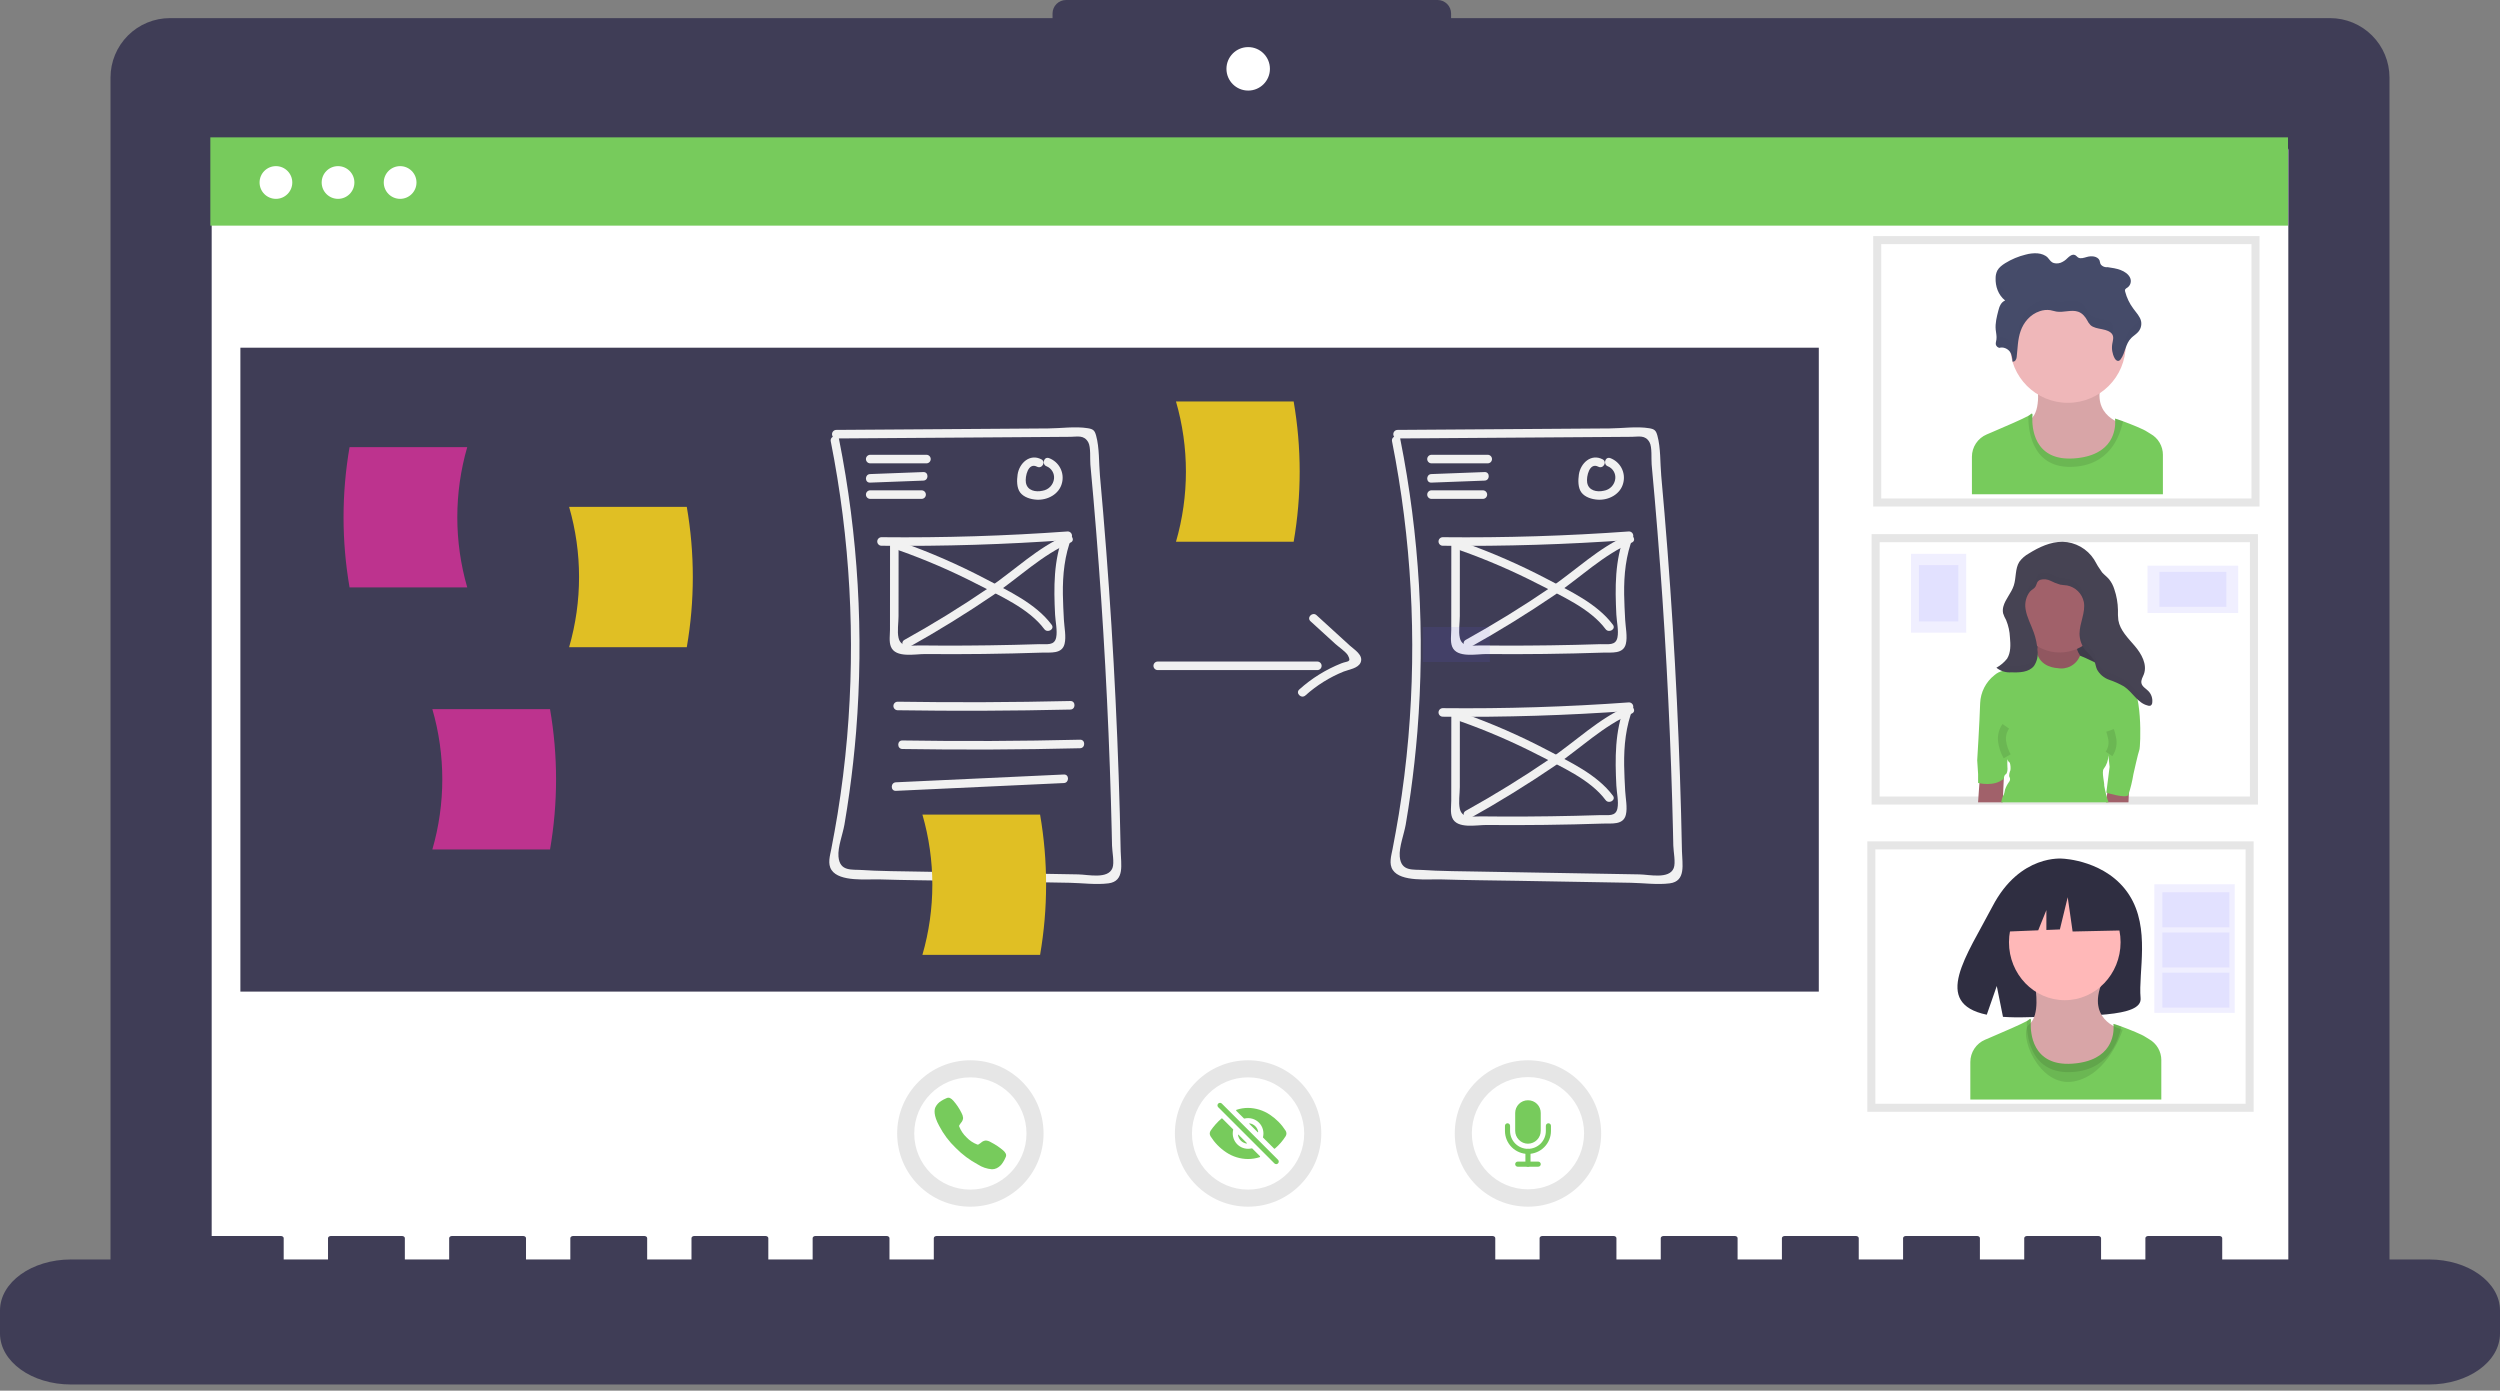 <svg width="311" height="173" viewBox="0 0 311 173" fill="none" xmlns="http://www.w3.org/2000/svg">
<rect x="0" y="0" width="311" height="173" fill="#808080" stroke="none"/>
<path d="M289.857 2.254H180.515V1.681C180.515 1.235 180.338 0.808 180.023 0.492C179.708 0.177 179.28 0 178.834 0H132.617C132.171 7.0813e-06 131.743 0.177 131.428 0.492C131.113 0.808 130.936 1.235 130.936 1.681V2.254H21.143C19.182 2.254 17.301 3.033 15.914 4.42C14.527 5.807 13.747 7.688 13.747 9.65V159.372C13.747 161.334 14.527 163.215 15.914 164.602C17.301 165.989 19.182 166.768 21.143 166.768H289.857C291.818 166.768 293.7 165.989 295.087 164.602C296.474 163.215 297.253 161.334 297.253 159.372V9.65C297.253 7.688 296.474 5.807 295.087 4.42C293.7 3.033 291.818 2.254 289.857 2.254V2.254Z" fill="#3F3D56"/>
<path d="M27.025 17.994C26.842 17.995 26.666 18.068 26.536 18.198C26.406 18.327 26.333 18.503 26.333 18.687V160.702C26.334 160.885 26.406 161.061 26.536 161.191C26.666 161.32 26.842 161.393 27.025 161.394H283.975C284.158 161.393 284.334 161.32 284.464 161.191C284.594 161.061 284.667 160.885 284.667 160.702V18.687C284.667 18.503 284.594 18.327 284.464 18.197C284.334 18.068 284.158 17.995 283.975 17.994H27.025Z" fill="white"/>
<path d="M155.275 11.268C156.768 11.268 157.979 10.057 157.979 8.564C157.979 7.07 156.768 5.859 155.275 5.859C153.781 5.859 152.571 7.07 152.571 8.564C152.571 10.057 153.781 11.268 155.275 11.268Z" fill="white"/>
<path d="M302.177 156.678H276.444V154.02C276.444 153.874 276.28 153.756 276.077 153.756H267.254C267.051 153.756 266.886 153.874 266.886 154.02V156.678H261.372V154.02C261.372 153.874 261.208 153.756 261.005 153.756H252.182C251.979 153.756 251.814 153.874 251.814 154.02V156.678H246.3V154.02C246.3 153.874 246.136 153.756 245.933 153.756H237.11C236.907 153.756 236.742 153.874 236.742 154.02V156.678H231.228V154.02C231.228 153.874 231.064 153.756 230.861 153.756H222.038C221.835 153.756 221.67 153.874 221.67 154.02V156.678H216.156V154.02C216.156 153.874 215.991 153.756 215.788 153.756H206.966C206.763 153.756 206.598 153.874 206.598 154.02V156.678H201.084V154.02C201.084 153.874 200.919 153.756 200.716 153.756H191.894C191.691 153.756 191.526 153.874 191.526 154.02V156.678H186.012V154.02C186.012 153.874 185.847 153.756 185.644 153.756H116.533C116.33 153.756 116.165 153.874 116.165 154.02V156.678H110.651V154.02C110.651 153.874 110.487 153.756 110.284 153.756H101.461C101.258 153.756 101.093 153.874 101.093 154.02V156.678H95.579V154.02C95.579 153.874 95.415 153.756 95.212 153.756H86.389C86.186 153.756 86.021 153.874 86.021 154.02V156.678H80.507V154.02C80.507 153.874 80.343 153.756 80.139 153.756H71.317C71.114 153.756 70.949 153.874 70.949 154.02V156.678H65.435V154.02C65.435 153.874 65.27 153.756 65.067 153.756H56.245C56.042 153.756 55.877 153.874 55.877 154.02V156.678H50.363V154.02C50.363 153.874 50.198 153.756 49.995 153.756H41.173C40.969 153.756 40.805 153.874 40.805 154.02V156.678H35.291V154.02C35.291 153.874 35.126 153.756 34.923 153.756H26.101C25.897 153.756 25.733 153.874 25.733 154.02V156.678H8.823C3.95 156.678 0 159.517 0 163.02V165.888C0 169.391 3.95 172.23 8.823 172.23H302.177C307.05 172.23 311 169.391 311 165.888V163.02C311 159.517 307.05 156.678 302.177 156.678Z" fill="#3F3D56"/>
<path d="M226.259 43.254H29.904V123.355H226.259V43.254Z" fill="#3F3D56"/>
<path d="M58.125 73.075H43.486C42.487 67.299 42.487 61.395 43.486 55.62H58.125C56.476 61.321 56.476 67.373 58.125 73.075V73.075Z" fill="#BD338E"/>
<path d="M70.798 80.509H85.437C86.436 74.734 86.436 68.83 85.437 63.055H70.798C72.447 68.756 72.447 74.808 70.798 80.509V80.509Z" fill="#E0BF24"/>
<path d="M103.347 54.903C105.751 67.017 106.436 79.411 105.38 91.717C105.103 94.921 104.706 98.112 104.191 101.289C103.956 102.733 103.689 104.171 103.414 105.608C103.256 106.431 102.925 107.457 103.443 108.232C104.452 109.742 107.908 109.348 109.431 109.397C112.6 109.499 115.773 109.517 118.942 109.572L128.478 109.738L133.07 109.818C134.634 109.846 136.347 110.088 137.899 109.888C139.942 109.625 139.444 107.486 139.413 105.896C139.352 102.754 139.268 99.613 139.162 96.472C138.741 84.026 137.965 71.598 136.835 59.189C136.691 57.606 136.781 55.712 136.354 54.181C136.182 53.562 136.01 53.383 135.338 53.272C133.799 53.018 131.964 53.286 130.407 53.297L125.198 53.333L104.018 53.48C103.88 53.485 103.75 53.543 103.654 53.642C103.558 53.742 103.504 53.874 103.504 54.012C103.504 54.15 103.558 54.282 103.654 54.382C103.75 54.481 103.88 54.539 104.018 54.544L121.379 54.423L129.018 54.37L133.184 54.34C134.041 54.335 134.841 54.075 135.378 55.017C135.718 55.614 135.579 57.105 135.643 57.798C136.681 68.923 137.433 80.07 137.901 91.239C138.018 94.029 138.117 96.821 138.198 99.613C138.231 100.777 138.262 101.94 138.29 103.104C138.306 103.802 138.322 104.5 138.336 105.198C138.351 105.918 138.649 107.33 138.387 107.991C137.83 109.402 135.344 108.795 134.129 108.774L129.891 108.7L121.415 108.552L112.938 108.404C111.537 108.379 110.134 108.369 108.733 108.309C108.269 108.289 107.803 108.267 107.339 108.234C105.958 108.135 104.47 108.462 104.306 106.553C104.205 105.374 104.849 103.749 105.05 102.57C105.278 101.239 105.484 99.905 105.67 98.567C106.017 96.068 106.294 93.56 106.5 91.044C107.473 78.862 106.757 66.605 104.372 54.62C104.24 53.949 103.215 54.233 103.347 54.903V54.903Z" fill="#F1F1F1"/>
<path d="M173.17 54.903C175.574 67.017 176.259 79.411 175.203 91.717C174.926 94.921 174.529 98.112 174.014 101.289C173.779 102.733 173.512 104.171 173.237 105.608C173.079 106.431 172.748 107.457 173.266 108.232C174.275 109.742 177.731 109.348 179.254 109.397C182.423 109.499 185.596 109.517 188.765 109.572L198.301 109.738L202.893 109.818C204.457 109.846 206.17 110.088 207.722 109.888C209.765 109.625 209.267 107.486 209.236 105.896C209.175 102.754 209.091 99.613 208.985 96.472C208.564 84.026 207.788 71.598 206.658 59.189C206.514 57.606 206.604 55.712 206.177 54.181C206.005 53.562 205.833 53.383 205.161 53.272C203.622 53.018 201.787 53.286 200.23 53.297L195.021 53.333L173.841 53.48C173.703 53.485 173.573 53.543 173.477 53.642C173.381 53.742 173.327 53.874 173.327 54.012C173.327 54.15 173.381 54.282 173.477 54.382C173.573 54.481 173.703 54.539 173.841 54.544L191.202 54.423L198.841 54.37L203.007 54.34C203.864 54.335 204.664 54.075 205.201 55.017C205.541 55.614 205.402 57.105 205.466 57.798C206.504 68.923 207.256 80.07 207.724 91.239C207.841 94.029 207.94 96.821 208.021 99.613C208.054 100.777 208.085 101.94 208.113 103.104C208.129 103.802 208.145 104.5 208.159 105.198C208.174 105.918 208.472 107.33 208.211 107.991C207.653 109.402 205.168 108.795 203.952 108.774L199.714 108.7L191.238 108.552L182.761 108.404C181.36 108.379 179.957 108.369 178.556 108.309C178.092 108.289 177.626 108.267 177.162 108.234C175.781 108.135 174.293 108.462 174.129 106.553C174.028 105.374 174.672 103.749 174.873 102.57C175.101 101.239 175.307 99.905 175.493 98.567C175.84 96.068 176.117 93.56 176.323 91.044C177.296 78.862 176.58 66.605 174.195 54.62C174.063 53.949 173.038 54.233 173.17 54.903V54.903Z" fill="#F1F1F1"/>
<path d="M108.236 57.64H115.269C115.407 57.635 115.537 57.577 115.633 57.478C115.729 57.379 115.782 57.246 115.782 57.108C115.782 56.97 115.729 56.838 115.633 56.739C115.537 56.639 115.407 56.581 115.269 56.576H108.236C108.098 56.581 107.968 56.639 107.872 56.739C107.776 56.838 107.722 56.97 107.722 57.108C107.722 57.246 107.776 57.379 107.872 57.478C107.968 57.577 108.098 57.635 108.236 57.64V57.64Z" fill="#F1F1F1"/>
<path d="M108.235 60.038L114.865 59.788C115.547 59.762 115.55 58.698 114.865 58.724L108.235 58.975C107.553 59.001 107.55 60.064 108.235 60.038Z" fill="#F1F1F1"/>
<path d="M108.236 62.06H114.666C114.804 62.056 114.934 61.998 115.03 61.898C115.126 61.799 115.179 61.667 115.179 61.529C115.179 61.391 115.126 61.258 115.03 61.159C114.934 61.06 114.804 61.002 114.666 60.997H108.236C108.098 61.002 107.968 61.06 107.872 61.159C107.776 61.258 107.722 61.391 107.722 61.529C107.722 61.667 107.776 61.799 107.872 61.898C107.968 61.998 108.098 62.056 108.236 62.06V62.06Z" fill="#F1F1F1"/>
<path d="M129.544 57.14C128.101 56.387 126.791 57.625 126.588 59.04C126.488 59.732 126.467 60.678 126.907 61.265C127.358 61.865 128.223 62.117 128.942 62.161C130.315 62.246 131.775 61.48 132.113 60.075C132.272 59.451 132.194 58.79 131.895 58.22C131.595 57.65 131.096 57.211 130.492 56.987C129.844 56.763 129.565 57.79 130.209 58.013C130.507 58.137 130.757 58.354 130.921 58.633C131.085 58.911 131.155 59.235 131.119 59.556C131.076 59.926 130.915 60.271 130.658 60.54C130.402 60.809 130.064 60.987 129.698 61.047C128.82 61.249 127.791 61.032 127.622 60.042C127.495 59.301 127.897 57.479 129.007 58.058C129.613 58.374 130.151 57.457 129.544 57.14V57.14Z" fill="#F1F1F1"/>
<path d="M178.059 57.64H185.092C185.23 57.635 185.36 57.577 185.456 57.478C185.552 57.379 185.605 57.246 185.605 57.108C185.605 56.97 185.552 56.838 185.456 56.739C185.36 56.639 185.23 56.581 185.092 56.576H178.059C177.921 56.581 177.791 56.639 177.695 56.739C177.599 56.838 177.545 56.97 177.545 57.108C177.545 57.246 177.599 57.379 177.695 57.478C177.791 57.577 177.921 57.635 178.059 57.64V57.64Z" fill="#F1F1F1"/>
<path d="M178.058 60.038L184.687 59.788C185.369 59.762 185.373 58.698 184.687 58.724L178.058 58.975C177.376 59.001 177.373 60.064 178.058 60.038Z" fill="#F1F1F1"/>
<path d="M178.059 62.06H184.489C184.627 62.056 184.757 61.998 184.853 61.898C184.949 61.799 185.002 61.667 185.002 61.529C185.002 61.391 184.949 61.258 184.853 61.159C184.757 61.06 184.627 61.002 184.489 60.997H178.059C177.921 61.002 177.791 61.06 177.695 61.159C177.599 61.258 177.545 61.391 177.545 61.529C177.545 61.667 177.599 61.799 177.695 61.898C177.791 61.998 177.921 62.056 178.059 62.06V62.06Z" fill="#F1F1F1"/>
<path d="M199.367 57.14C197.924 56.387 196.614 57.625 196.41 59.04C196.311 59.732 196.289 60.678 196.73 61.265C197.18 61.865 198.046 62.117 198.765 62.161C200.137 62.246 201.598 61.48 201.935 60.075C202.095 59.451 202.017 58.79 201.718 58.22C201.418 57.65 200.918 57.211 200.314 56.987C199.666 56.763 199.388 57.79 200.032 58.013C200.33 58.137 200.58 58.354 200.744 58.633C200.908 58.911 200.977 59.235 200.941 59.556C200.899 59.926 200.737 60.271 200.481 60.54C200.224 60.809 199.887 60.987 199.52 61.047C198.643 61.249 197.614 61.032 197.445 60.042C197.318 59.301 197.72 57.479 198.83 58.058C199.436 58.374 199.974 57.457 199.367 57.14V57.14Z" fill="#F1F1F1"/>
<path d="M109.643 67.891C117.378 67.973 125.106 67.734 132.826 67.175L132.313 66.502C131.049 69.704 131.084 73.079 131.252 76.466C131.294 77.314 131.56 78.459 131.388 79.299C131.171 80.356 130.222 80.104 129.279 80.134C127.2 80.201 125.121 80.25 123.041 80.279C121.077 80.307 119.113 80.318 117.149 80.312C116.225 80.309 115.3 80.302 114.376 80.292C113.291 80.28 112.057 80.595 111.777 79.338C111.597 78.533 111.778 77.474 111.778 76.645L111.781 73.616L111.785 67.558C111.78 67.42 111.722 67.289 111.622 67.194C111.523 67.098 111.391 67.044 111.253 67.044C111.115 67.044 110.983 67.098 110.883 67.194C110.784 67.289 110.726 67.42 110.721 67.558L110.716 74.963L110.714 78.328C110.714 78.997 110.575 79.805 110.824 80.439C111.399 81.899 113.88 81.352 115.069 81.363C117.495 81.385 119.922 81.381 122.348 81.352C124.774 81.322 127.2 81.267 129.625 81.186C130.67 81.151 132.116 81.389 132.432 80.101C132.655 79.197 132.396 78.019 132.348 77.098C132.294 76.046 132.236 74.993 132.222 73.94C132.189 71.48 132.43 69.087 133.338 66.785C133.36 66.706 133.363 66.623 133.347 66.543C133.331 66.463 133.297 66.387 133.248 66.322C133.198 66.257 133.134 66.204 133.061 66.168C132.988 66.131 132.908 66.112 132.826 66.112C125.11 66.671 117.382 66.909 109.643 66.828C109.505 66.833 109.374 66.891 109.279 66.99C109.183 67.089 109.129 67.222 109.129 67.36C109.129 67.498 109.183 67.63 109.279 67.729C109.374 67.829 109.505 67.887 109.643 67.891L109.643 67.891Z" fill="#F1F1F1"/>
<path d="M111.847 68.469C115.158 69.641 118.387 71.035 121.51 72.642C124.312 74.09 127.981 75.672 129.909 78.261C130.314 78.803 131.237 78.273 130.827 77.724C128.858 75.081 125.468 73.526 122.62 72.023C119.237 70.248 115.732 68.718 112.13 67.444C111.484 67.214 111.206 68.241 111.847 68.469Z" fill="#F1F1F1"/>
<path d="M132.645 66.575C129.131 68.078 126.154 70.972 123.014 73.118C119.615 75.439 116.115 77.6 112.514 79.6C111.917 79.933 112.452 80.852 113.051 80.518C116.644 78.511 120.144 76.351 123.551 74.036C126.69 71.891 129.669 68.995 133.181 67.493C133.809 67.225 133.268 66.309 132.645 66.575V66.575Z" fill="#F1F1F1"/>
<path d="M179.465 67.891C187.201 67.973 194.929 67.734 202.648 67.175L202.136 66.502C200.872 69.704 200.907 73.079 201.074 76.466C201.116 77.314 201.382 78.459 201.21 79.299C200.994 80.356 200.045 80.104 199.101 80.134C197.023 80.201 194.943 80.25 192.864 80.279C190.9 80.307 188.936 80.318 186.971 80.312C186.047 80.309 185.123 80.302 184.199 80.292C183.113 80.28 181.879 80.595 181.599 79.338C181.42 78.533 181.6 77.474 181.601 76.645L181.603 73.616L181.607 67.558C181.602 67.42 181.544 67.289 181.445 67.194C181.346 67.098 181.213 67.044 181.075 67.044C180.938 67.044 180.805 67.098 180.706 67.194C180.607 67.289 180.549 67.42 180.544 67.558L180.539 74.963L180.537 78.328C180.536 78.997 180.397 79.805 180.647 80.439C181.221 81.899 183.702 81.352 184.892 81.363C187.318 81.385 189.744 81.381 192.171 81.352C194.597 81.322 197.022 81.267 199.448 81.186C200.492 81.151 201.938 81.389 202.255 80.101C202.477 79.197 202.218 78.019 202.171 77.098C202.117 76.046 202.058 74.993 202.044 73.94C202.011 71.48 202.252 69.087 203.161 66.785C203.182 66.706 203.185 66.623 203.169 66.543C203.154 66.463 203.12 66.387 203.07 66.322C203.021 66.257 202.957 66.204 202.884 66.168C202.811 66.131 202.73 66.112 202.648 66.112C194.932 66.671 187.205 66.909 179.465 66.828C179.327 66.833 179.197 66.891 179.101 66.99C179.005 67.089 178.952 67.222 178.952 67.36C178.952 67.498 179.005 67.63 179.101 67.729C179.197 67.829 179.327 67.887 179.465 67.891L179.465 67.891Z" fill="#F1F1F1"/>
<path d="M181.67 68.469C184.981 69.641 188.21 71.035 191.333 72.642C194.135 74.09 197.804 75.672 199.732 78.261C200.137 78.803 201.06 78.273 200.65 77.724C198.681 75.081 195.291 73.526 192.443 72.023C189.06 70.248 185.555 68.718 181.953 67.444C181.307 67.214 181.029 68.241 181.67 68.469V68.469Z" fill="#F1F1F1"/>
<path d="M202.468 66.575C198.954 68.078 195.977 70.972 192.837 73.118C189.438 75.439 185.938 77.6 182.337 79.6C181.74 79.933 182.275 80.852 182.874 80.518C186.467 78.511 189.967 76.351 193.374 74.036C196.513 71.891 199.491 68.995 203.004 67.493C203.632 67.225 203.09 66.309 202.468 66.575V66.575Z" fill="#F1F1F1"/>
<path d="M179.465 89.157C187.201 89.239 194.929 89 202.648 88.441L202.136 87.768C200.872 90.97 200.907 94.344 201.074 97.732C201.116 98.58 201.382 99.725 201.21 100.565C200.994 101.622 200.045 101.37 199.101 101.4C197.023 101.467 194.943 101.516 192.864 101.545C190.9 101.573 188.936 101.584 186.971 101.578C186.047 101.575 185.123 101.568 184.199 101.558C183.113 101.546 181.879 101.861 181.599 100.604C181.42 99.799 181.6 98.74 181.601 97.911L181.603 94.882L181.607 88.824C181.602 88.686 181.544 88.555 181.445 88.459C181.346 88.364 181.213 88.31 181.075 88.31C180.938 88.31 180.805 88.364 180.706 88.459C180.607 88.555 180.549 88.686 180.544 88.824L180.539 96.228L180.537 99.594C180.536 100.263 180.397 101.071 180.647 101.705C181.221 103.165 183.702 102.617 184.892 102.628C187.318 102.651 189.744 102.647 192.171 102.617C194.597 102.588 197.022 102.533 199.448 102.452C200.492 102.417 201.938 102.655 202.255 101.367C202.477 100.463 202.218 99.285 202.171 98.364C202.117 97.311 202.058 96.259 202.044 95.206C202.011 92.746 202.252 90.353 203.161 88.05C203.182 87.972 203.185 87.889 203.169 87.809C203.154 87.728 203.12 87.653 203.07 87.588C203.021 87.523 202.957 87.47 202.884 87.434C202.811 87.397 202.73 87.378 202.648 87.377C194.932 87.936 187.205 88.175 179.465 88.094C179.327 88.099 179.197 88.157 179.101 88.256C179.005 88.355 178.952 88.488 178.952 88.626C178.952 88.763 179.005 88.896 179.101 88.995C179.197 89.094 179.327 89.153 179.465 89.157H179.465Z" fill="#F1F1F1"/>
<path d="M181.67 89.735C184.981 90.906 188.21 92.301 191.333 93.907C194.135 95.356 197.804 96.938 199.732 99.526C200.137 100.068 201.06 99.539 200.65 98.989C198.681 96.346 195.291 94.791 192.443 93.289C189.06 91.513 185.555 89.983 181.953 88.709C181.307 88.479 181.029 89.506 181.67 89.735V89.735Z" fill="#F1F1F1"/>
<path d="M202.468 87.841C198.954 89.344 195.977 92.239 192.837 94.384C189.438 96.706 185.938 98.867 182.337 100.866C181.74 101.2 182.275 102.119 182.874 101.784C186.467 99.778 189.967 97.617 193.374 95.302C196.513 93.157 199.491 90.262 203.004 88.76C203.632 88.491 203.09 87.575 202.468 87.841V87.841Z" fill="#F1F1F1"/>
<path d="M111.653 88.355C118.82 88.464 125.988 88.436 133.155 88.269C133.838 88.254 133.84 87.19 133.155 87.206C125.988 87.372 118.821 87.401 111.653 87.292C111.515 87.297 111.384 87.355 111.289 87.454C111.193 87.553 111.139 87.686 111.139 87.824C111.139 87.962 111.193 88.094 111.289 88.193C111.384 88.292 111.515 88.35 111.653 88.355V88.355Z" fill="#F1F1F1"/>
<path d="M112.256 93.176C119.624 93.294 126.992 93.262 134.36 93.081C135.043 93.064 135.046 92.001 134.36 92.018C126.993 92.199 119.625 92.23 112.256 92.113C111.571 92.102 111.571 93.165 112.256 93.176Z" fill="#F1F1F1"/>
<path d="M111.449 98.382L132.348 97.411C133.029 97.379 133.033 96.316 132.348 96.348L111.449 97.318C110.768 97.35 110.764 98.413 111.449 98.382Z" fill="#F1F1F1"/>
<path d="M144.003 83.36H163.895C164.033 83.355 164.164 83.297 164.26 83.198C164.356 83.098 164.409 82.966 164.409 82.828C164.409 82.69 164.356 82.558 164.26 82.458C164.164 82.359 164.033 82.301 163.895 82.296H144.003C143.865 82.301 143.734 82.359 143.639 82.458C143.543 82.558 143.489 82.69 143.489 82.828C143.489 82.966 143.543 83.098 143.639 83.198C143.734 83.297 143.865 83.355 144.003 83.36V83.36Z" fill="#F1F1F1"/>
<path d="M163.024 77.281L166.132 80.117C166.488 80.442 167.465 81.112 167.686 81.536C168.143 82.413 167.652 82.213 166.87 82.517C164.947 83.282 163.175 84.382 161.637 85.766C161.123 86.219 161.877 86.969 162.389 86.518C163.792 85.257 165.404 84.25 167.153 83.542C167.779 83.294 168.969 83.149 169.267 82.402C169.632 81.488 168.47 80.813 167.92 80.311L163.776 76.529C163.272 76.068 162.518 76.818 163.024 77.281V77.281Z" fill="#F1F1F1"/>
<path d="M114.747 118.787H129.386C130.385 113.012 130.385 107.108 129.386 101.333H114.747C116.396 107.034 116.396 113.086 114.747 118.787Z" fill="#E0BF24"/>
<path d="M53.785 105.674H68.425C69.424 99.898 69.424 93.995 68.425 88.219H53.785C55.435 93.921 55.435 99.972 53.785 105.674V105.674Z" fill="#BD338E"/>
<path d="M146.292 67.395H160.931C161.93 61.62 161.93 55.716 160.931 49.941H146.292C147.941 55.642 147.941 61.694 146.292 67.395Z" fill="#E0BF24"/>
<path d="M233.525 29.87H280.585V62.513H233.525V29.87Z" fill="white" stroke="#E6E6E6"/>
<path d="M253.4 47.583C253.4 47.583 254.032 51.031 252.614 52.155C251.195 53.279 253.812 60.025 258.16 59.239C262.507 58.453 264.268 52.792 264.268 52.792C264.268 52.792 259.921 51.894 261.532 47.322L253.4 47.583Z" fill="#EFB7B9"/>
<path opacity="0.1" d="M253.4 47.583C253.4 47.583 254.032 51.031 252.614 52.155C251.195 53.279 253.812 60.025 258.16 59.239C262.507 58.453 264.268 52.792 264.268 52.792C264.268 52.792 259.921 51.894 261.532 47.322L253.4 47.583Z" fill="black"/>
<path d="M257.241 50.112C261.215 50.112 264.436 46.891 264.436 42.918C264.436 38.944 261.215 35.723 257.241 35.723C253.268 35.723 250.047 38.944 250.047 42.918C250.047 46.891 253.268 50.112 257.241 50.112Z" fill="#EFB7B9"/>
<path d="M269.065 56.596V61.487H245.307V56.819C245.307 56.227 245.481 55.648 245.808 55.155C246.136 54.661 246.601 54.275 247.146 54.044L247.828 53.754C249.551 53.02 251.644 52.109 252.329 51.73C252.404 51.692 252.474 51.647 252.539 51.594C252.914 51.219 252.839 51.706 252.839 51.706C252.839 51.706 252.829 51.798 252.822 51.959C252.782 53.059 252.94 57.388 258.011 57.027C262.959 56.673 263.176 53.335 263.131 52.352C263.128 52.261 263.12 52.171 263.107 52.081C263.107 52.055 263.533 52.199 264.11 52.407C265.146 52.789 266.67 53.403 267.08 53.693C267.208 53.782 267.363 53.876 267.53 53.969C267.998 54.23 268.387 54.611 268.657 55.073C268.927 55.535 269.069 56.061 269.067 56.596H269.065Z" fill="#77CB5C"/>
<path opacity="0.1" d="M264.109 52.407C263.69 54.348 262.376 57.984 257.635 58.081C252.587 58.18 252.296 53.159 252.327 51.734C252.402 51.697 252.473 51.651 252.538 51.597C252.913 51.223 252.838 51.709 252.838 51.709C252.838 51.709 252.201 57.443 258.01 57.029C263.818 56.614 263.106 52.082 263.106 52.082C263.106 52.055 263.532 52.194 264.109 52.407Z" fill="black"/>
<path d="M248.725 43.273C249.198 43.12 249.762 43.38 250.025 43.746C250.289 44.113 250.326 44.556 250.358 44.98C250.671 45.046 250.847 44.692 250.875 44.426C250.994 43.337 250.999 42.228 251.365 41.179C251.73 40.129 252.528 39.113 253.755 38.709C254.172 38.564 254.618 38.521 255.055 38.584C255.314 38.628 255.558 38.718 255.817 38.761C256.712 38.908 257.687 38.484 258.528 38.779C259.054 38.965 259.393 39.394 259.634 39.824C259.741 40.055 259.887 40.267 260.064 40.45C260.419 40.769 260.981 40.853 261.492 40.953C262.003 41.054 262.563 41.226 262.782 41.621C262.979 41.976 262.834 42.389 262.767 42.777C262.666 43.388 262.769 44.015 263.059 44.562C263.154 44.742 263.345 44.945 263.571 44.887C263.674 44.852 263.761 44.782 263.816 44.688C264.407 43.861 264.388 42.788 265.124 42.049C265.371 41.802 265.689 41.608 265.929 41.356C266.111 41.173 266.244 40.947 266.317 40.7C266.39 40.452 266.4 40.19 266.346 39.938C266.214 39.369 265.755 38.895 265.393 38.401C264.916 37.768 264.568 37.047 264.37 36.28C264.335 36.191 264.335 36.092 264.37 36.003C264.44 35.913 264.529 35.839 264.631 35.789C264.832 35.656 264.977 35.454 265.04 35.222C265.102 34.989 265.077 34.742 264.971 34.527C264.765 34.098 264.303 33.78 263.796 33.588C263.289 33.397 262.732 33.315 262.181 33.234C261.819 33.287 261.395 33.08 261.283 32.79C261.233 32.661 261.233 32.522 261.182 32.393C261.084 32.146 260.802 31.971 260.498 31.911C260.189 31.86 259.872 31.883 259.574 31.976C259.233 32.072 258.838 32.212 258.542 32.049C258.386 31.961 258.298 31.8 258.13 31.728C257.79 31.582 257.431 31.875 257.185 32.118C256.946 32.37 256.654 32.566 256.33 32.691C255.989 32.809 255.568 32.809 255.274 32.621C255.037 32.471 254.919 32.23 254.731 32.039C254.423 31.723 253.934 31.552 253.447 31.513C252.959 31.487 252.47 31.54 251.998 31.671C251.098 31.889 250.239 32.248 249.451 32.735C249.057 32.982 248.68 33.27 248.475 33.642C248.329 33.933 248.253 34.254 248.255 34.579C248.218 35.596 248.556 36.67 249.437 37.382C248.9 37.607 248.718 38.157 248.593 38.645C248.392 39.422 248.19 40.214 248.266 41.009C248.303 41.419 248.416 41.829 248.355 42.237C248.327 42.434 248.258 42.628 248.275 42.828C248.297 42.939 248.352 43.04 248.432 43.12C248.512 43.199 248.614 43.253 248.725 43.273V43.273Z" fill="#454B69"/>
<g opacity="0.1">
<path opacity="0.1" d="M266.242 39.631C266.164 39.799 266.059 39.954 265.931 40.088C265.695 40.34 265.373 40.534 265.126 40.782C264.39 41.519 264.405 42.596 263.818 43.421C263.763 43.514 263.676 43.584 263.573 43.619C263.348 43.677 263.156 43.473 263.062 43.294C262.947 43.075 262.86 42.843 262.805 42.602C262.792 42.662 262.781 42.722 262.77 42.783C262.668 43.394 262.771 44.021 263.062 44.568C263.156 44.748 263.348 44.951 263.573 44.893C263.676 44.858 263.763 44.788 263.818 44.694C264.409 43.867 264.39 42.794 265.126 42.055C265.373 41.808 265.691 41.614 265.931 41.362C266.113 41.179 266.246 40.953 266.319 40.706C266.392 40.458 266.402 40.196 266.349 39.944C266.323 39.836 266.288 39.731 266.242 39.631V39.631Z" fill="black"/>
<path opacity="0.1" d="M264.636 34.527C264.533 34.576 264.444 34.649 264.375 34.74C264.34 34.828 264.34 34.927 264.375 35.016C264.443 35.284 264.53 35.547 264.636 35.802V35.802C264.839 35.668 264.985 35.464 265.047 35.228C265.109 34.993 265.082 34.743 264.971 34.527C264.937 34.456 264.898 34.389 264.852 34.326C264.791 34.403 264.718 34.471 264.636 34.527V34.527Z" fill="black"/>
<path opacity="0.1" d="M249.436 36.12C248.826 35.616 248.424 34.904 248.307 34.122C248.276 34.278 248.259 34.436 248.255 34.595C248.217 35.346 248.415 36.09 248.822 36.723C248.946 36.453 249.164 36.239 249.436 36.12Z" fill="black"/>
<path opacity="0.1" d="M262.77 41.509C262.836 41.121 262.981 40.708 262.784 40.353C262.565 39.958 262.006 39.784 261.494 39.685C260.983 39.586 260.424 39.5 260.067 39.181C259.889 38.998 259.744 38.787 259.636 38.556C259.4 38.126 259.056 37.697 258.53 37.511C257.69 37.216 256.714 37.64 255.82 37.492C255.561 37.45 255.316 37.36 255.057 37.316C254.621 37.251 254.175 37.291 253.757 37.434C252.53 37.839 251.732 38.853 251.367 39.905C251.002 40.957 250.994 42.063 250.878 43.152C250.849 43.417 250.673 43.772 250.36 43.706C250.328 43.282 250.289 42.838 250.028 42.472C249.767 42.105 249.209 41.844 248.728 41.999C248.582 41.966 248.453 41.882 248.364 41.763C248.38 41.92 248.378 42.079 248.357 42.236C248.328 42.433 248.26 42.627 248.276 42.827C248.298 42.937 248.352 43.039 248.432 43.119C248.512 43.198 248.614 43.252 248.725 43.273C249.198 43.12 249.762 43.38 250.026 43.746C250.289 44.112 250.326 44.556 250.358 44.98C250.671 45.046 250.847 44.692 250.875 44.426C250.994 43.337 251 42.228 251.365 41.179C251.73 40.129 252.528 39.113 253.755 38.709C254.172 38.564 254.618 38.521 255.055 38.584C255.314 38.628 255.558 38.718 255.817 38.761C256.712 38.908 257.687 38.484 258.528 38.779C259.054 38.965 259.393 39.394 259.634 39.824C259.741 40.055 259.887 40.267 260.064 40.45C260.419 40.769 260.981 40.853 261.492 40.953C262.003 41.053 262.522 41.214 262.756 41.581C262.762 41.561 262.765 41.535 262.77 41.509Z" fill="black"/>
<path opacity="0.1" d="M248.359 40.972C248.386 40.651 248.367 40.328 248.302 40.013C248.251 40.345 248.24 40.683 248.269 41.018C248.276 41.105 248.288 41.19 248.3 41.276C248.314 41.174 248.34 41.074 248.359 40.972Z" fill="black"/>
</g>
<path d="M233.327 66.947H280.388V99.589H233.327V66.947Z" fill="white" stroke="#E6E6E6"/>
<path d="M261.605 73.795H250.866V85.756H261.605V73.795Z" fill="#464353"/>
<path opacity="0.1" d="M261.605 73.795H250.866V85.756H261.605V73.795Z" fill="black"/>
<path d="M246.29 96.703L246.071 99.811H249.136L249.328 95.705L246.29 96.703Z" fill="#A1616A"/>
<path d="M262.438 96.703L261.973 99.811H264.782L264.958 95.705L262.438 96.703Z" fill="#A1616A"/>
<path d="M253.547 79.781C253.547 79.781 253.44 81.335 253.066 81.741C252.692 82.147 256.404 85.74 259.325 82.189C259.325 82.189 258.07 81.121 258.364 79.925C258.657 78.729 253.547 79.781 253.547 79.781Z" fill="#A1616A"/>
<path opacity="0.1" d="M253.547 79.781C253.547 79.781 253.44 81.335 253.066 81.741C252.692 82.147 256.404 85.74 259.325 82.189C259.325 82.189 258.07 81.121 258.364 79.925C258.657 78.729 253.547 79.781 253.547 79.781Z" fill="black"/>
<path d="M256.233 81.169C259.2 81.169 261.605 78.764 261.605 75.797C261.605 72.83 259.2 70.425 256.233 70.425C253.266 70.425 250.861 72.83 250.861 75.797C250.861 78.764 253.266 81.169 256.233 81.169Z" fill="#A1616A"/>
<path d="M255.955 83.113C255.955 83.113 253.702 83.076 253.365 81.019C252.919 81.406 252.448 81.762 251.955 82.088C251.736 82.162 249.584 83.38 249.179 83.455C248.782 83.535 248.413 83.719 248.111 83.989C247.58 84.406 247.146 84.933 246.839 85.534C246.532 86.135 246.359 86.796 246.332 87.47C246.258 89.879 245.964 94.583 245.964 94.583L246.076 96.287V97.398C246.076 97.398 248.073 97.932 249.28 96.864C249.28 96.864 249.28 96.458 249.504 96.329C249.729 96.201 249.761 95.662 249.723 95.438C249.704 95.105 249.704 94.772 249.723 94.439C249.762 94.62 249.869 94.779 250.022 94.882C250.111 95.184 250.136 95.5 250.097 95.811C249.985 96.031 249.873 96.549 249.985 96.661C250.041 96.76 250.065 96.875 250.051 96.988C250.038 97.101 249.988 97.207 249.91 97.291C249.706 97.576 249.545 97.889 249.43 98.22C249.43 98.22 249.317 98.882 249.205 98.957C249.079 99.228 248.992 99.516 248.949 99.811H262.299C262.064 99.135 261.885 98.44 261.765 97.734C261.803 97.403 261.434 96.031 261.69 95.662C262.068 95.174 262.276 94.576 262.283 93.959L262.433 95.4L262.027 98.604C262.027 98.604 264.505 99.384 264.766 98.898C265.043 98.052 265.254 97.186 265.396 96.308C265.396 96.308 265.989 93.638 266.139 93.27C266.288 92.901 266.619 85.495 264.617 84.421C262.614 83.348 258.839 81.5 258.743 81.591C258.529 82.13 258.133 82.578 257.624 82.856C257.115 83.134 256.524 83.225 255.955 83.113V83.113Z" fill="#77CB5C"/>
<path opacity="0.1" d="M249.52 90.354C249.139 90.9 248.975 91.568 249.061 92.229C249.151 92.882 249.365 93.513 249.691 94.087" stroke="black" stroke-miterlimit="10"/>
<path opacity="0.1" d="M262.491 90.862C262.587 91.133 262.662 91.412 262.716 91.695C262.812 92.048 262.83 92.419 262.769 92.78C262.708 93.141 262.57 93.485 262.363 93.788" stroke="black" stroke-miterlimit="10"/>
<path d="M253.83 72.123C254.25 72.011 254.696 72.056 255.085 72.251C255.467 72.448 255.868 72.608 256.281 72.726C256.559 72.785 256.815 72.785 257.125 72.828C257.64 72.921 258.116 73.167 258.491 73.534C258.866 73.9 259.123 74.37 259.229 74.884C259.469 76.197 258.695 77.49 258.695 78.83C258.697 79.597 258.967 80.339 259.458 80.929C259.87 81.304 260.229 81.734 260.526 82.205C260.681 82.547 260.713 82.937 260.863 83.273C261.189 83.878 261.73 84.339 262.379 84.565C263.023 84.781 263.643 85.061 264.232 85.398C265.3 86.109 265.93 87.47 267.169 87.764C267.231 87.791 267.297 87.804 267.364 87.804C267.431 87.804 267.498 87.791 267.559 87.764C267.615 87.719 267.661 87.662 267.692 87.598C267.724 87.533 267.74 87.462 267.741 87.39C267.771 87.129 267.743 86.864 267.657 86.615C267.571 86.366 267.43 86.14 267.244 85.954C266.94 85.649 266.496 85.42 266.4 85.008C266.304 84.597 266.56 84.245 266.699 83.871C267.143 82.659 266.406 81.34 265.567 80.357C264.729 79.375 263.725 78.403 263.522 77.153C263.474 76.731 263.458 76.307 263.474 75.882C263.458 75.008 263.307 74.141 263.025 73.314C262.89 72.867 262.673 72.448 262.385 72.08C262.118 71.76 261.776 71.514 261.498 71.204C261.129 70.695 260.797 70.159 260.505 69.602C260.08 68.942 259.501 68.396 258.817 68.012C258.132 67.627 257.364 67.416 256.58 67.397C255.079 67.397 253.659 68.059 252.388 68.855C251.92 69.11 251.516 69.466 251.202 69.896C250.668 70.745 250.829 71.867 250.519 72.828C250.209 73.789 249.478 74.499 249.221 75.439C249.142 75.715 249.13 76.006 249.184 76.288C249.279 76.586 249.406 76.872 249.563 77.143C249.847 77.83 250.008 78.562 250.038 79.305C250.118 80.203 250.156 81.169 249.686 81.933C249.321 82.396 248.867 82.781 248.351 83.065C248.874 83.49 249.543 83.695 250.215 83.636C251.229 83.679 252.404 83.636 253.034 82.835C253.411 82.26 253.563 81.566 253.461 80.886C253.411 80.143 253.261 79.41 253.013 78.707C252.666 77.719 252.132 76.785 251.977 75.749C251.916 75.375 251.932 74.993 252.024 74.626C252.116 74.259 252.281 73.914 252.511 73.613C252.703 73.373 253.045 73.25 253.205 72.993C253.408 72.652 253.349 72.294 253.83 72.123Z" fill="#464353"/>
<g opacity="0.1">
<path opacity="0.1" d="M249.563 77.073C249.847 77.761 250.007 78.493 250.038 79.236C250.038 79.471 250.076 79.711 250.081 79.951C250.137 79.43 250.137 78.903 250.081 78.382C250.048 77.647 249.887 76.924 249.606 76.246C249.452 75.975 249.325 75.691 249.227 75.397C249.148 75.671 249.135 75.96 249.189 76.24C249.284 76.53 249.409 76.809 249.563 77.073V77.073Z" fill="black"/>
<path opacity="0.1" d="M253.082 81.997C252.452 82.792 251.277 82.84 250.262 82.803C249.833 82.804 249.406 82.739 248.997 82.611C248.794 82.776 248.575 82.931 248.361 83.081C248.885 83.505 249.553 83.71 250.225 83.652C251.24 83.695 252.414 83.652 253.045 82.851C253.406 82.317 253.561 81.67 253.482 81.03C253.435 81.382 253.297 81.715 253.082 81.997Z" fill="black"/>
<path opacity="0.1" d="M266.438 84.133C266.453 84.194 266.474 84.253 266.502 84.309C266.566 84.159 266.641 84.004 266.699 83.85C266.828 83.498 266.864 83.119 266.806 82.749C266.788 82.835 266.765 82.918 266.737 83.001C266.598 83.374 266.347 83.748 266.438 84.133Z" fill="black"/>
<path opacity="0.1" d="M259.26 75.14C259.322 74.774 259.322 74.401 259.26 74.035C259.156 73.521 258.899 73.05 258.524 72.684C258.149 72.317 257.673 72.072 257.156 71.979C256.873 71.931 256.59 71.931 256.313 71.877C255.9 71.756 255.5 71.597 255.117 71.402C254.729 71.206 254.282 71.158 253.862 71.269C253.381 71.439 253.44 71.802 253.226 72.155C253.071 72.411 252.724 72.539 252.532 72.774C252.109 73.339 251.918 74.044 251.998 74.745C252.065 74.336 252.236 73.952 252.495 73.629C252.687 73.388 253.029 73.266 253.189 73.009C253.402 72.652 253.344 72.294 253.824 72.123C254.244 72.011 254.691 72.056 255.079 72.251C255.461 72.448 255.862 72.608 256.275 72.726C256.553 72.785 256.809 72.785 257.119 72.828C257.635 72.921 258.111 73.167 258.486 73.534C258.861 73.9 259.117 74.37 259.223 74.884C259.241 74.968 259.253 75.054 259.26 75.14V75.14Z" fill="black"/>
<path opacity="0.1" d="M267.575 86.894C267.45 86.943 267.311 86.943 267.185 86.894C265.946 86.6 265.306 85.238 264.248 84.528C263.657 84.194 263.037 83.915 262.395 83.695C261.747 83.471 261.206 83.011 260.879 82.408C260.729 82.061 260.697 81.676 260.542 81.34C260.245 80.868 259.886 80.439 259.474 80.064C259.029 79.534 258.761 78.879 258.705 78.189C258.673 78.396 258.657 78.605 258.657 78.814C258.667 79.591 258.951 80.34 259.458 80.929C259.87 81.304 260.229 81.733 260.526 82.205C260.681 82.547 260.713 82.936 260.863 83.273C261.189 83.878 261.73 84.339 262.379 84.565C263.023 84.781 263.643 85.061 264.232 85.398C265.3 86.109 265.93 87.47 267.169 87.764C267.231 87.791 267.297 87.804 267.364 87.804C267.431 87.804 267.498 87.791 267.559 87.764C267.615 87.719 267.661 87.662 267.692 87.597C267.723 87.533 267.74 87.462 267.741 87.39C267.765 87.189 267.754 86.984 267.709 86.787C267.674 86.834 267.628 86.87 267.575 86.894V86.894Z" fill="black"/>
</g>
<path opacity="0.1" d="M244.597 68.897H237.729V78.707H244.597V68.897Z" fill="#6C63FF"/>
<path opacity="0.1" d="M243.614 70.302H238.712V77.308H243.614V70.302Z" fill="#6C63FF"/>
<path opacity="0.1" d="M278.431 70.372H267.153V76.257H278.431V70.372Z" fill="#6C63FF"/>
<path opacity="0.1" d="M276.963 71.14H268.627V75.493H276.963V71.14Z" fill="#6C63FF"/>
<path d="M155.262 150.111C160.291 150.111 164.368 146.034 164.368 141.005C164.368 135.976 160.291 131.899 155.262 131.899C150.233 131.899 146.156 135.976 146.156 141.005C146.156 146.034 150.233 150.111 155.262 150.111Z" fill="#E6E6E6"/>
<path d="M155.262 147.987C159.118 147.987 162.243 144.861 162.243 141.006C162.243 137.15 159.118 134.024 155.262 134.024C151.407 134.024 148.281 137.15 148.281 141.006C148.281 144.861 151.407 147.987 155.262 147.987Z" fill="white"/>
<path d="M158.759 144.819C158.718 144.819 158.676 144.81 158.638 144.794C158.599 144.778 158.564 144.755 158.535 144.725L151.539 137.73C151.482 137.67 151.451 137.59 151.452 137.507C151.453 137.424 151.486 137.345 151.545 137.286C151.603 137.227 151.683 137.194 151.766 137.193C151.848 137.192 151.929 137.223 151.989 137.28L158.984 144.276C159.029 144.32 159.059 144.377 159.071 144.439C159.083 144.5 159.077 144.564 159.053 144.622C159.029 144.68 158.988 144.73 158.936 144.765C158.884 144.8 158.822 144.819 158.759 144.819V144.819Z" fill="#77CB5C"/>
<path d="M155.103 142.192L154.074 141.163C154.068 141.157 154.06 141.153 154.052 141.152C154.044 141.151 154.035 141.152 154.028 141.156C154.02 141.159 154.014 141.165 154.01 141.173C154.007 141.18 154.005 141.188 154.006 141.196C154.048 141.464 154.173 141.71 154.364 141.902C154.555 142.093 154.802 142.218 155.069 142.26C155.078 142.261 155.086 142.259 155.093 142.255C155.101 142.251 155.107 142.245 155.11 142.238C155.114 142.23 155.115 142.222 155.114 142.214C155.113 142.206 155.109 142.198 155.103 142.192V142.192Z" fill="#77CB5C"/>
<path d="M155.421 139.813L156.452 140.843C156.458 140.849 156.465 140.853 156.473 140.855C156.482 140.856 156.49 140.855 156.498 140.851C156.505 140.847 156.511 140.841 156.515 140.834C156.519 140.827 156.52 140.818 156.519 140.81C156.478 140.542 156.352 140.295 156.161 140.104C155.97 139.913 155.722 139.787 155.455 139.746C155.447 139.744 155.438 139.746 155.431 139.749C155.423 139.753 155.417 139.759 155.413 139.767C155.41 139.774 155.408 139.783 155.41 139.791C155.411 139.799 155.415 139.807 155.421 139.813V139.813Z" fill="#77CB5C"/>
<path d="M159.932 141.348C159.998 141.244 160.033 141.124 160.033 141.002C160.032 140.879 159.997 140.76 159.93 140.657C159.42 139.86 158.748 139.179 157.958 138.659C157.156 138.126 156.218 137.836 155.256 137.823C154.77 137.823 154.288 137.903 153.828 138.057C153.815 138.061 153.804 138.069 153.795 138.079C153.786 138.089 153.779 138.101 153.776 138.114C153.773 138.128 153.773 138.141 153.777 138.154C153.781 138.167 153.788 138.179 153.797 138.189L154.736 139.128C154.746 139.137 154.758 139.145 154.771 139.148C154.785 139.152 154.799 139.152 154.812 139.149C155.13 139.071 155.463 139.077 155.779 139.165C156.094 139.253 156.381 139.421 156.613 139.653C156.844 139.885 157.013 140.172 157.101 140.487C157.189 140.803 157.195 141.136 157.117 141.454C157.114 141.467 157.114 141.481 157.118 141.495C157.122 141.508 157.129 141.52 157.138 141.53L158.489 142.881C158.503 142.895 158.522 142.903 158.541 142.904C158.561 142.905 158.581 142.899 158.596 142.886C159.116 142.443 159.566 141.924 159.932 141.348V141.348Z" fill="#77CB5C"/>
<path d="M155.262 142.911C154.973 142.911 154.688 142.845 154.428 142.719C154.168 142.593 153.94 142.409 153.762 142.182C153.583 141.955 153.459 141.691 153.397 141.408C153.336 141.126 153.339 140.834 153.407 140.553C153.411 140.54 153.411 140.526 153.407 140.512C153.403 140.499 153.396 140.487 153.387 140.477L152.058 139.148C152.044 139.134 152.025 139.126 152.005 139.125C151.985 139.124 151.966 139.131 151.951 139.144C151.44 139.586 150.988 140.092 150.606 140.649C150.534 140.752 150.494 140.874 150.492 141C150.49 141.126 150.525 141.249 150.593 141.355C151.095 142.153 151.761 142.835 152.546 143.355C153.349 143.89 154.291 144.178 155.255 144.183C155.745 144.181 156.232 144.104 156.699 143.953C156.712 143.949 156.724 143.941 156.733 143.931C156.742 143.921 156.749 143.909 156.752 143.896C156.755 143.883 156.755 143.869 156.751 143.856C156.748 143.843 156.741 143.831 156.731 143.821L155.787 142.878C155.778 142.868 155.766 142.861 155.752 142.857C155.739 142.854 155.725 142.854 155.712 142.857C155.564 142.893 155.413 142.911 155.262 142.911V142.911Z" fill="#77CB5C"/>
<path d="M120.713 150.111C125.742 150.111 129.819 146.034 129.819 141.005C129.819 135.976 125.742 131.899 120.713 131.899C115.684 131.899 111.607 135.976 111.607 141.005C111.607 146.034 115.684 150.111 120.713 150.111Z" fill="#E6E6E6"/>
<path d="M120.713 147.987C124.569 147.987 127.695 144.861 127.695 141.006C127.695 137.15 124.569 134.024 120.713 134.024C116.858 134.024 113.732 137.15 113.732 141.006C113.732 144.861 116.858 147.987 120.713 147.987Z" fill="white"/>
<path d="M123.395 145.457C122.772 145.408 122.17 145.203 121.646 144.861C120.632 144.319 119.706 143.626 118.9 142.807C118.065 142.012 117.368 141.084 116.837 140.061C116.105 138.729 116.229 138.031 116.369 137.733C116.53 137.407 116.783 137.135 117.097 136.951C117.277 136.833 117.468 136.732 117.667 136.649C117.686 136.641 117.705 136.633 117.721 136.625C117.787 136.588 117.86 136.565 117.935 136.558C118.01 136.551 118.086 136.561 118.158 136.585C118.316 136.662 118.457 136.77 118.572 136.903C118.986 137.367 119.334 137.885 119.609 138.442C119.722 138.635 119.791 138.85 119.812 139.072C119.796 139.293 119.707 139.501 119.559 139.665C119.533 139.7 119.507 139.734 119.482 139.767C119.331 139.966 119.297 140.024 119.319 140.126C119.522 140.642 119.835 141.107 120.237 141.488C120.612 141.884 121.073 142.19 121.583 142.383C121.69 142.406 121.749 142.372 121.954 142.215C121.983 142.193 122.013 142.169 122.045 142.146C122.209 141.991 122.421 141.896 122.646 141.877H122.648C122.873 141.9 123.09 141.976 123.281 142.099C123.832 142.379 124.347 142.724 124.814 143.128C124.947 143.243 125.056 143.384 125.133 143.542C125.157 143.613 125.167 143.689 125.16 143.765C125.153 143.84 125.13 143.913 125.093 143.979C125.086 143.996 125.077 144.014 125.069 144.034C124.985 144.232 124.884 144.422 124.765 144.602C124.581 144.915 124.309 145.168 123.982 145.329C123.799 145.415 123.598 145.459 123.395 145.457Z" fill="#77CB5C"/>
<path d="M190.079 150.111C195.108 150.111 199.185 146.034 199.185 141.005C199.185 135.976 195.108 131.899 190.079 131.899C185.05 131.899 180.973 135.976 180.973 141.005C180.973 146.034 185.05 150.111 190.079 150.111Z" fill="#E6E6E6"/>
<path d="M190.079 147.952C193.934 147.952 197.06 144.827 197.06 140.971C197.06 137.115 193.934 133.99 190.079 133.99C186.223 133.99 183.098 137.115 183.098 140.971C183.098 144.827 186.223 147.952 190.079 147.952Z" fill="white"/>
<path d="M191.35 145.139H188.807C188.765 145.14 188.723 145.131 188.685 145.116C188.646 145.1 188.611 145.076 188.581 145.047C188.551 145.017 188.528 144.982 188.512 144.943C188.496 144.905 188.488 144.863 188.488 144.821C188.488 144.78 188.496 144.738 188.512 144.699C188.528 144.661 188.551 144.626 188.581 144.596C188.611 144.567 188.646 144.543 188.685 144.527C188.723 144.511 188.765 144.503 188.807 144.503H191.35C191.392 144.503 191.434 144.511 191.473 144.527C191.511 144.543 191.546 144.567 191.576 144.596C191.606 144.626 191.629 144.661 191.645 144.699C191.661 144.738 191.67 144.78 191.67 144.821C191.67 144.863 191.661 144.905 191.645 144.943C191.629 144.982 191.606 145.017 191.576 145.047C191.546 145.076 191.511 145.1 191.473 145.116C191.434 145.131 191.392 145.14 191.35 145.139Z" fill="#77CB5C"/>
<path d="M190.079 143.549C189.32 143.549 188.592 143.247 188.056 142.71C187.519 142.174 187.218 141.446 187.217 140.688V140.052C187.217 139.968 187.251 139.887 187.31 139.828C187.37 139.768 187.451 139.735 187.535 139.735C187.619 139.735 187.7 139.768 187.759 139.828C187.819 139.887 187.852 139.968 187.853 140.052V140.688C187.852 140.98 187.91 141.27 188.021 141.54C188.133 141.811 188.297 142.057 188.504 142.264C188.71 142.471 188.956 142.635 189.226 142.747C189.496 142.859 189.786 142.917 190.079 142.917C190.371 142.917 190.661 142.859 190.931 142.747C191.201 142.635 191.447 142.471 191.654 142.264C191.86 142.057 192.024 141.811 192.136 141.54C192.248 141.27 192.305 140.98 192.304 140.688V140.052C192.305 139.968 192.338 139.887 192.398 139.828C192.458 139.768 192.538 139.735 192.622 139.735C192.707 139.735 192.787 139.768 192.847 139.828C192.907 139.887 192.94 139.968 192.94 140.052V140.688C192.94 141.446 192.638 142.174 192.101 142.71C191.565 143.247 190.837 143.549 190.079 143.549V143.549Z" fill="#77CB5C"/>
<path d="M190.079 145.14C190.037 145.14 189.996 145.131 189.957 145.115C189.918 145.099 189.883 145.076 189.854 145.046C189.824 145.017 189.801 144.982 189.785 144.943C189.769 144.905 189.761 144.863 189.761 144.822V143.232C189.761 143.19 189.769 143.148 189.785 143.11C189.801 143.071 189.824 143.036 189.853 143.006C189.883 142.976 189.918 142.953 189.957 142.937C189.995 142.921 190.037 142.913 190.079 142.913C190.121 142.913 190.162 142.921 190.201 142.937C190.239 142.953 190.274 142.976 190.304 143.006C190.333 143.036 190.357 143.071 190.373 143.11C190.389 143.148 190.397 143.19 190.397 143.232V144.822C190.397 144.863 190.388 144.905 190.372 144.943C190.357 144.982 190.333 145.017 190.304 145.046C190.274 145.076 190.239 145.099 190.2 145.115C190.162 145.131 190.12 145.14 190.079 145.14V145.14Z" fill="#77CB5C"/>
<path d="M190.079 142.277C189.869 142.277 189.661 142.234 189.468 142.152C189.275 142.07 189.101 141.949 188.955 141.798C188.657 141.498 188.489 141.091 188.489 140.668V138.462C188.487 138.042 188.652 137.638 188.948 137.34C189.244 137.042 189.646 136.873 190.066 136.872C190.07 136.872 190.075 136.872 190.079 136.872C190.288 136.869 190.496 136.909 190.69 136.988C190.884 137.067 191.06 137.184 191.208 137.332C191.356 137.48 191.473 137.657 191.552 137.85C191.631 138.044 191.671 138.252 191.669 138.462V140.668C191.671 141.092 191.504 141.499 191.206 141.801C190.908 142.103 190.503 142.274 190.079 142.277V142.277Z" fill="#77CB5C"/>
<path d="M284.626 17.088H26.166V28.069H284.626V17.088Z" fill="#77CB5C"/>
<path d="M34.326 24.737C35.45 24.737 36.361 23.826 36.361 22.702C36.361 21.578 35.45 20.667 34.326 20.667C33.202 20.667 32.291 21.578 32.291 22.702C32.291 23.826 33.202 24.737 34.326 24.737Z" fill="white"/>
<path d="M42.051 24.737C43.175 24.737 44.086 23.826 44.086 22.702C44.086 21.578 43.175 20.667 42.051 20.667C40.927 20.667 40.016 21.578 40.016 22.702C40.016 23.826 40.927 24.737 42.051 24.737Z" fill="white"/>
<path d="M49.776 24.737C50.9 24.737 51.811 23.826 51.811 22.702C51.811 21.578 50.9 20.667 49.776 20.667C48.652 20.667 47.74 21.578 47.74 22.702C47.74 23.826 48.652 24.737 49.776 24.737Z" fill="white"/>
<path d="M232.793 105.166H279.854V137.808H232.793V105.166Z" fill="white" stroke="#E6E6E6"/>
<path d="M264.874 111.333C262.105 107.019 256.627 106.818 256.627 106.818C256.627 106.818 251.289 106.188 247.864 112.759C244.672 118.883 240.267 124.796 247.155 126.23L248.399 122.659L249.17 126.496C250.15 126.561 251.134 126.576 252.117 126.542C259.493 126.322 266.518 126.606 266.291 124.166C265.991 120.921 267.538 115.484 264.874 111.333Z" fill="#2F2E41"/>
<path d="M253.202 122.878C253.202 122.878 253.835 126.326 252.416 127.45C250.998 128.574 253.615 135.32 257.962 134.534C262.31 133.748 264.071 128.087 264.071 128.087C264.071 128.087 259.723 127.189 261.334 122.617L253.202 122.878Z" fill="#EFB7B9"/>
<path d="M268.867 131.891V136.782H245.109V132.114C245.11 131.522 245.284 130.943 245.611 130.45C245.938 129.956 246.403 129.57 246.949 129.339L247.631 129.049C249.354 128.315 251.447 127.404 252.132 127.025C252.207 126.987 252.277 126.942 252.342 126.889C252.717 126.514 252.642 127.001 252.642 127.001C252.642 127.001 252.632 127.093 252.624 127.254C252.584 128.354 252.743 132.683 257.813 132.322C262.761 131.968 262.979 128.63 262.934 127.648C262.931 127.557 262.923 127.466 262.91 127.376C262.91 127.35 263.336 127.494 263.913 127.702C264.949 128.084 266.473 128.698 266.883 128.988C267.011 129.077 267.165 129.171 267.333 129.265C267.8 129.525 268.189 129.906 268.46 130.368C268.73 130.83 268.871 131.356 268.87 131.891H268.867Z" fill="#77CB5C"/>
<path opacity="0.1" d="M263.911 127.702C263.493 129.643 262.179 133.278 257.438 133.375C252.389 133.475 252.099 128.454 252.129 127.029C252.205 126.992 252.276 126.946 252.341 126.892C252.716 126.517 252.641 127.004 252.641 127.004C252.641 127.004 252.004 132.738 257.812 132.323C263.621 131.909 262.909 127.377 262.909 127.377C262.909 127.35 263.335 127.489 263.911 127.702Z" fill="black"/>
<path opacity="0.1" d="M253.202 122.878C253.202 122.878 253.835 126.326 252.416 127.45C250.998 128.574 253.615 135.32 257.962 134.534C262.31 133.748 264.071 128.087 264.071 128.087C264.071 128.087 259.723 127.189 261.334 122.617L253.202 122.878Z" fill="black"/>
<path d="M256.858 124.424C260.692 124.424 263.8 121.196 263.8 117.214C263.8 113.233 260.692 110.005 256.858 110.005C253.024 110.005 249.916 113.233 249.916 117.214C249.916 121.196 253.024 124.424 256.858 124.424Z" fill="#FFB8B8"/>
<path d="M263.556 110.711L258.441 107.869L251.377 109.032L249.916 115.879L253.554 115.731L254.57 113.215V115.689L256.249 115.621L257.223 111.616L257.832 115.879L263.8 115.75L263.556 110.711Z" fill="#2F2E41"/>
<path opacity="0.1" d="M278 110H268V126H278V110Z" fill="#6C63FF"/>
<path opacity="0.1" d="M277.336 116H269V120.352H277.336V116Z" fill="#6C63FF"/>
<path opacity="0.1" d="M277.336 121H269V125.352H277.336V121Z" fill="#6C63FF"/>
<path opacity="0.1" d="M185.336 78H177V82.352H185.336V78Z" fill="#6C63FF"/>
<path opacity="0.1" d="M277.336 111H269V115.352H277.336V111Z" fill="#6C63FF"/>
</svg>
